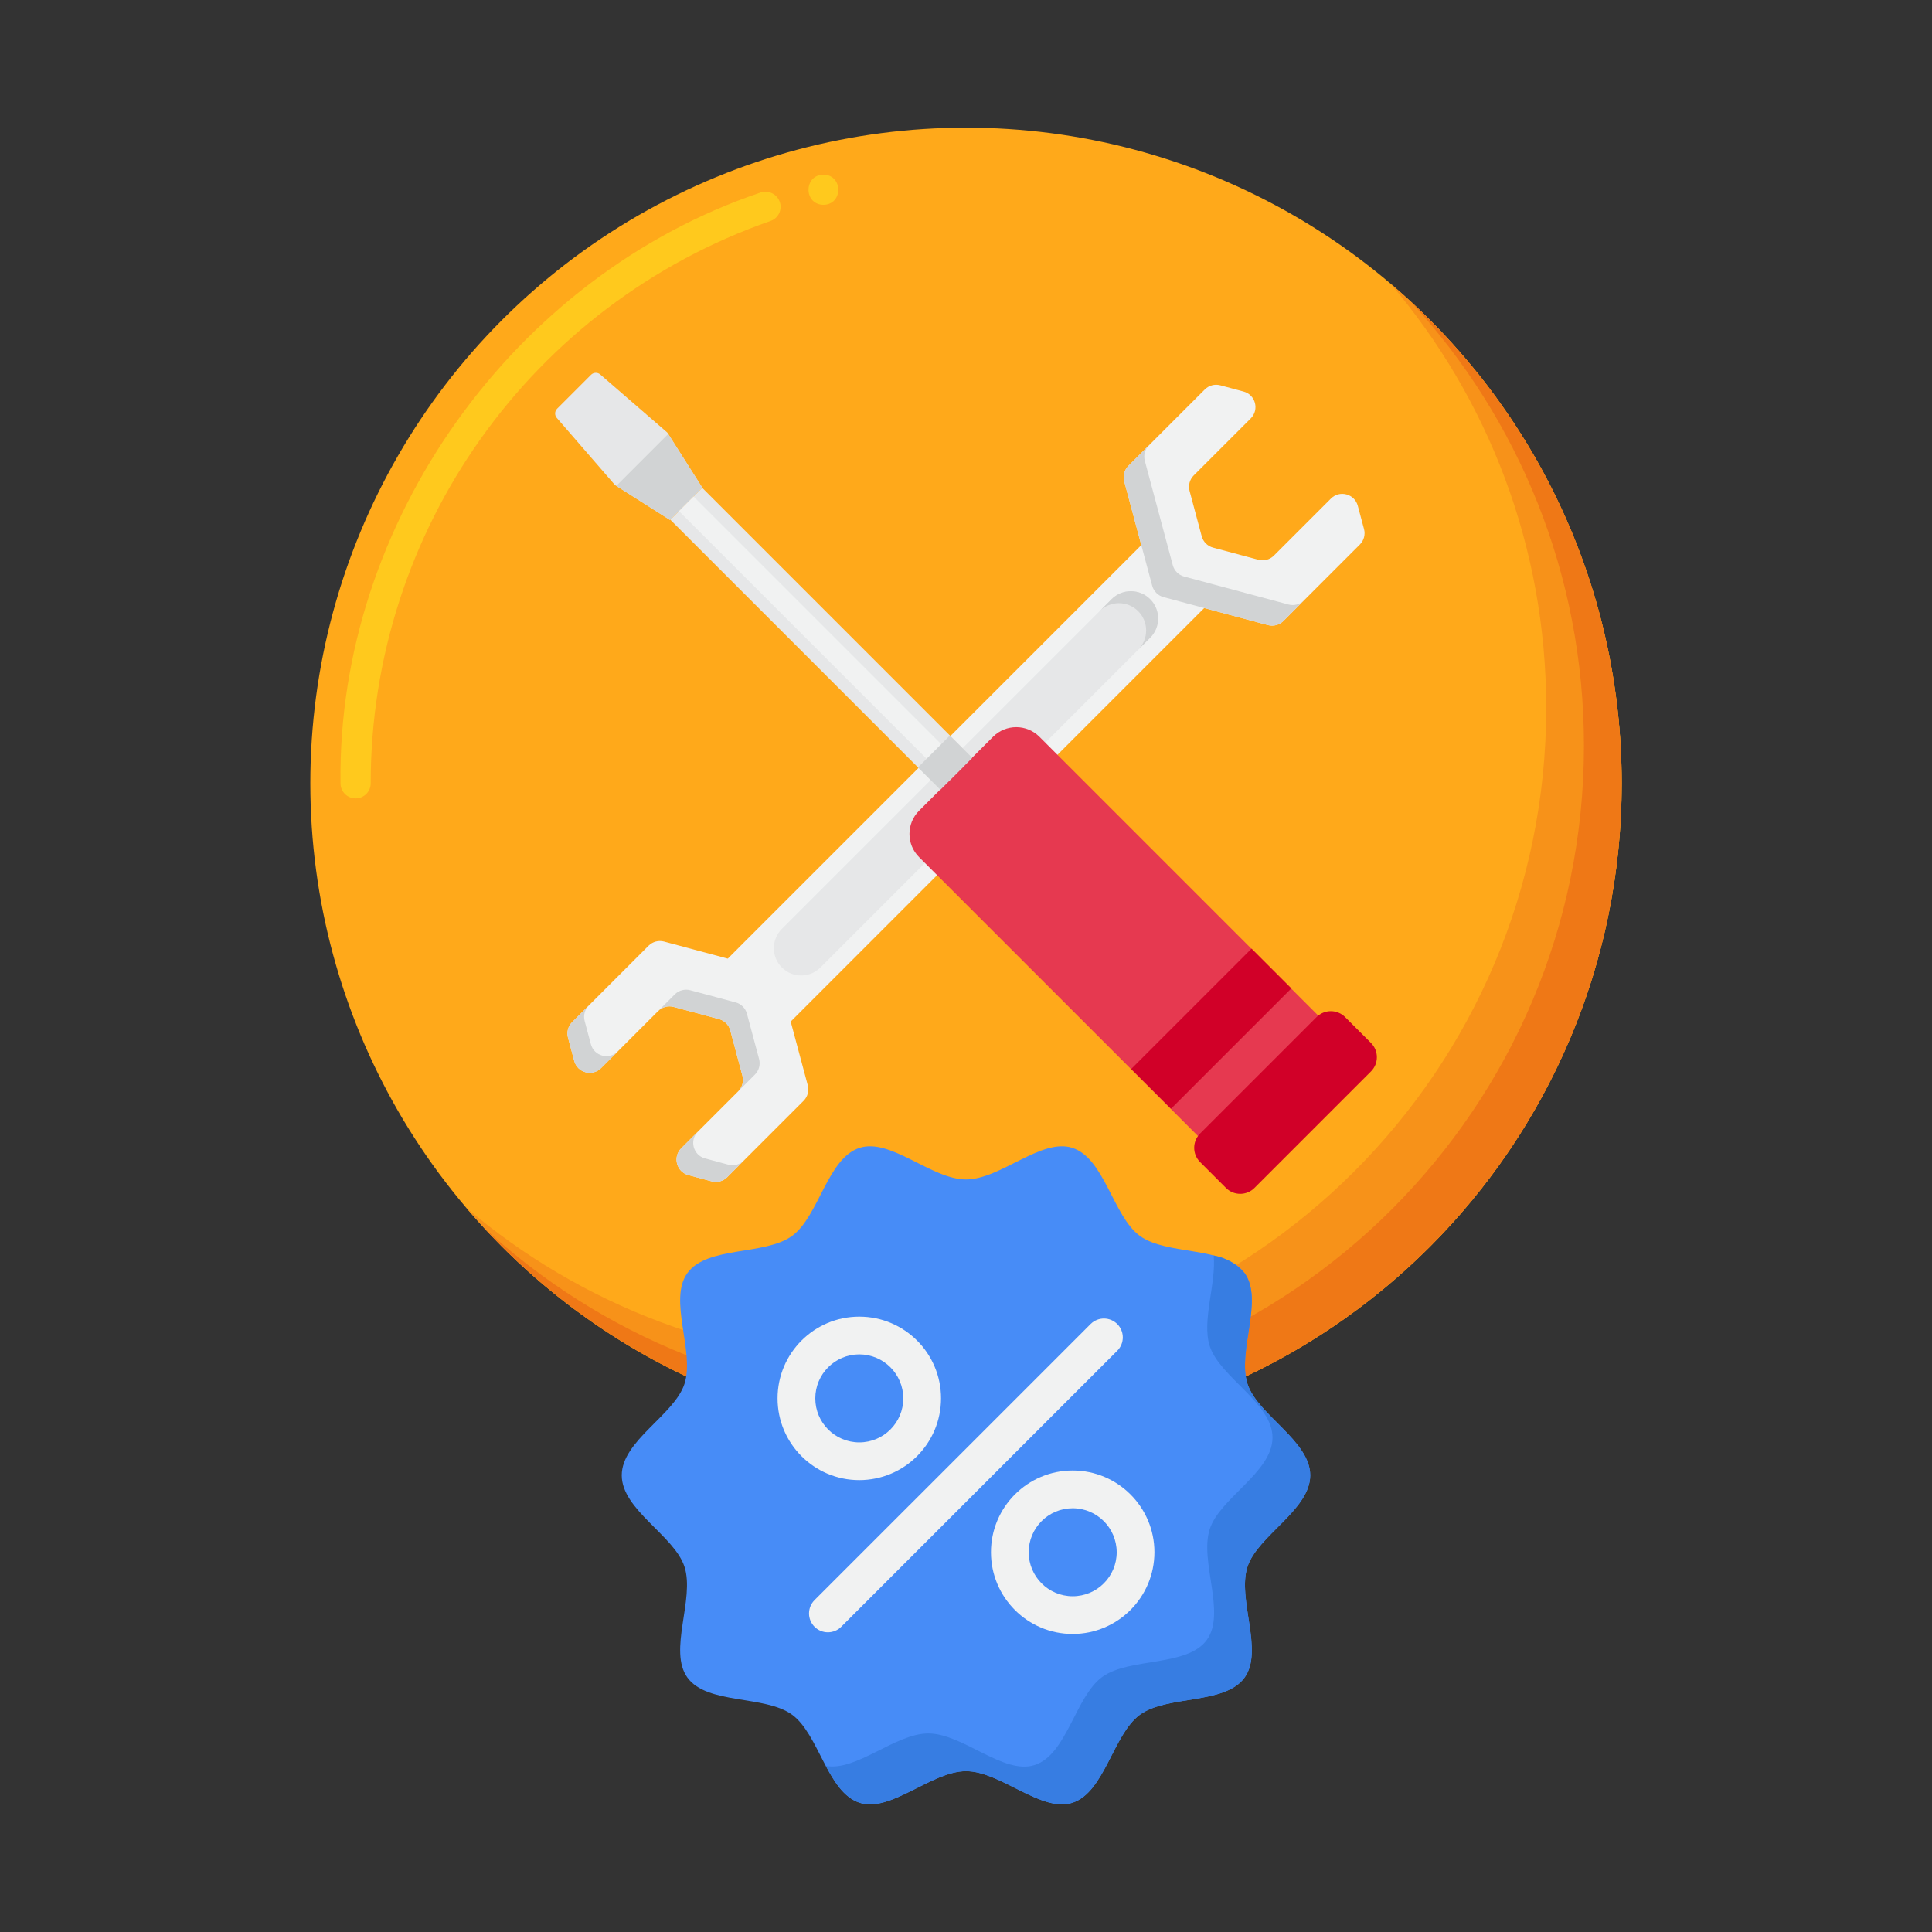 <?xml version="1.0" encoding="utf-8"?>
<!-- Generator: Adobe Illustrator 24.0.0, SVG Export Plug-In . SVG Version: 6.00 Build 0)  -->
<svg version="1.1" id="Layer_1" xmlns="http://www.w3.org/2000/svg" xmlns:xlink="http://www.w3.org/1999/xlink" x="0px" y="0px"
	 viewBox="0 0 256 256" enable-background="new 0 0 256 256" xml:space="preserve">
<rect x="0" y="0" width="256" height="256" fill="#333333" stroke="none"/>
<g>
	<g>
		<g>
			<circle fill="#FFA91A" cx="128" cy="103.795" r="86.881"/>
		</g>
		<g>
			<path fill="#FFC91D" d="M47.12,105.79c-1.101,0-2-0.89-2-2c-0.452-34.54,22.992-67.272,55.66-78.28
				c1.019-0.36,2.189,0.21,2.539,1.23c0.37,1.04-0.18,2.18-1.22,2.54c-31.7,11.05-52.99,41-52.979,74.51
				C49.12,104.9,48.22,105.79,47.12,105.79z M109.109,27.14c-2.639-0.044-2.629-3.953,0-4
				C111.723,23.178,111.744,27.101,109.109,27.14z"/>
		</g>
		<g>
			<path fill="#F79219" d="M184.231,37.563c12.879,15.155,20.65,34.785,20.65,56.231c0,47.983-38.898,86.881-86.881,86.881
				c-21.446,0-41.077-7.771-56.231-20.649c15.936,18.752,39.694,30.649,66.231,30.649c47.983,0,86.881-38.898,86.881-86.881
				C214.881,77.258,202.983,53.5,184.231,37.563z"/>
		</g>
		<g>
			<path fill="#EF7816" d="M186.883,39.911c14.277,15.481,22.997,36.164,22.997,58.883c0,47.983-38.898,86.881-86.881,86.881
				c-22.719,0-43.402-8.721-58.883-22.998c15.875,17.214,38.62,27.998,63.883,27.998c47.983,0,86.881-38.898,86.881-86.881
				C214.881,78.531,204.098,55.787,186.883,39.911z"/>
		</g>
		<g>
			<g>
				<g>
					<g>
						<path fill="#F1F2F2" d="M168.008,82.828c0.735,0.197,1.518-0.013,2.056-0.551l10.124-10.124
							c0.538-0.538,0.748-1.321,0.551-2.056l-0.825-3.079c-0.424-1.582-2.402-2.112-3.56-0.954l-7.556,7.556
							c-0.538,0.538-1.321,0.748-2.056,0.551l-6.004-1.609c-0.734-0.197-1.308-0.77-1.505-1.505l-1.609-6.004
							c-0.197-0.734,0.013-1.518,0.551-2.055l7.556-7.556c1.158-1.158,0.628-3.136-0.954-3.56l-3.079-0.825
							c-0.734-0.197-1.518,0.013-2.056,0.551l-10.124,10.124c-0.538,0.538-0.748,1.321-0.551,2.056l2.262,8.44l-54.796,54.796
							l-8.44-2.262c-0.734-0.197-1.518,0.013-2.056,0.551l-10.124,10.124c-0.538,0.538-0.748,1.321-0.551,2.056l0.825,3.079
							c0.424,1.582,2.402,2.112,3.56,0.954l7.556-7.556c0.538-0.538,1.321-0.748,2.055-0.551l6.004,1.609
							c0.734,0.197,1.308,0.77,1.505,1.505l1.609,6.004c0.197,0.734-0.013,1.518-0.551,2.056l-7.556,7.556
							c-1.158,1.158-0.628,3.136,0.954,3.56l3.079,0.825c0.735,0.197,1.518-0.013,2.056-0.551l10.124-10.124
							c0.538-0.538,0.748-1.321,0.551-2.056l-2.262-8.44l54.796-54.796L168.008,82.828z"/>
					</g>
				</g>
				<g>
					<g>
						<g>
							<path fill="#D1D3D4" d="M170.735,80.1l-13.83-3.706c-0.734-0.197-1.308-0.77-1.505-1.505l-3.706-13.83
								c-0.197-0.734,0.013-1.518,0.551-2.056l-2.727,2.727c-0.538,0.538-0.748,1.321-0.551,2.056l3.706,13.83
								c0.197,0.734,0.77,1.308,1.505,1.505l13.83,3.706c0.734,0.197,1.518-0.013,2.056-0.551l2.727-2.727
								C172.253,80.087,171.47,80.297,170.735,80.1z"/>
						</g>
					</g>
					<g>
						<g>
							<g>
								<path fill="#D1D3D4" d="M78.294,138.363l-0.825-3.079c-0.197-0.734,0.013-1.518,0.551-2.056l-2.208,2.208
									c-0.538,0.538-0.748,1.321-0.551,2.056l0.825,3.079c0.424,1.582,2.402,2.112,3.56,0.954l2.208-2.208
									C80.696,140.476,78.718,139.946,78.294,138.363z"/>
							</g>
						</g>
						<g>
							<g>
								<path fill="#D1D3D4" d="M96.51,154.325l-3.079-0.825c-1.582-0.424-2.112-2.402-0.954-3.56l-2.208,2.208
									c-1.158,1.158-0.628,3.136,0.954,3.56l3.079,0.825c0.734,0.197,1.518-0.013,2.056-0.551l2.208-2.208
									C98.028,154.312,97.244,154.522,96.51,154.325z"/>
							</g>
						</g>
						<g>
							<g>
								<path fill="#D1D3D4" d="M100.033,142.384c0.538-0.538,0.748-1.321,0.551-2.056l-1.609-6.004
									c-0.197-0.734-0.77-1.308-1.505-1.505l-6.004-1.609c-0.734-0.197-1.518,0.013-2.056,0.551l-2.208,2.208
									c0.538-0.538,1.321-0.748,2.056-0.551l6.004,1.609c0.734,0.197,1.308,0.77,1.505,1.505l1.609,6.004
									c0.197,0.734-0.013,1.518-0.551,2.056L100.033,142.384z"/>
							</g>
						</g>
					</g>
				</g>
				<g>
					<g>
						<path fill="#E6E7E8" d="M103.599,128.196L103.599,128.196c1.412,1.412,3.701,1.412,5.113,0l43.689-43.689
							c1.412-1.412,1.412-3.701,0-5.113l0,0c-1.412-1.412-3.701-1.412-5.113,0l-43.689,43.689
							C102.187,124.495,102.187,126.784,103.599,128.196z"/>
					</g>
				</g>
				<g>
					<g>
						<path fill="#D1D3D4" d="M152.401,79.393c-1.412-1.412-3.701-1.412-5.113,0l-1.589,1.589c1.412-1.412,3.701-1.412,5.113,0
							c1.412,1.412,1.412,3.701,0,5.113l1.589-1.589C153.813,83.095,153.813,80.805,152.401,79.393z"/>
					</g>
				</g>
			</g>
			<g>
				<g>
					<g>
						<path fill="#E63950" d="M121.783,107.425l9.799-9.799c1.698-1.698,4.451-1.698,6.148,0l38.246,38.246
							c1.698,1.698,1.698,4.451,0,6.148l-9.799,9.799c-1.698,1.698-4.451,1.698-6.148,0l-38.246-38.246
							C120.085,111.875,120.085,109.123,121.783,107.425z"/>
					</g>
				</g>
				<g>
					<g>
						
							<rect x="149.19" y="132.582" transform="matrix(-0.707 0.707 -0.707 -0.707 370.32 119.228)" fill="#D10028" width="22.553" height="7.456"/>
					</g>
				</g>
				<g>
					<g>
						<path fill="#D10028" d="M159.019,150.201l15.435-15.435c1.043-1.043,2.735-1.043,3.779,0l3.426,3.426
							c1.043,1.043,1.043,2.735,0,3.779l-15.435,15.435c-1.043,1.043-2.735,1.043-3.779,0l-3.426-3.426
							C157.976,152.936,157.976,151.244,159.019,150.201z"/>
					</g>
				</g>
				<g>
					<g>
						<g>
							
								<rect x="105.805" y="59.339" transform="matrix(-0.707 0.707 -0.707 -0.707 245.571 67.555)" fill="#E6E7E8" width="5.978" height="50.596"/>
						</g>
					</g>
					<g>
						<g>
							
								<rect x="107.429" y="59.339" transform="matrix(-0.707 0.707 -0.707 -0.707 245.571 67.555)" fill="#F1F2F2" width="2.731" height="50.596"/>
						</g>
					</g>
					<g>
						<g>
							<path fill="#E6E7E8" d="M73.821,54.155l4.492-4.492c0.333-0.333,0.867-0.352,1.223-0.044l8.891,7.705l4.622,7.281
								l-4.285,4.285l-7.281-4.622l-7.705-8.891C73.469,55.022,73.488,54.488,73.821,54.155z"/>
						</g>
					</g>
					<g>
						<g>
							<polygon fill="#D1D3D4" points="81.664,64.384 88.763,68.891 93.048,64.606 88.541,57.507 							"/>
						</g>
					</g>
				</g>
				<g>
					<g>
						
							<rect x="122.217" y="98.961" transform="matrix(-0.707 0.707 -0.707 -0.707 285.193 83.967)" fill="#D1D3D4" width="5.978" height="4.176"/>
					</g>
				</g>
			</g>
		</g>
	</g>
	<g>
		<g>
			<path fill="#478CF7" d="M173.609,195.485c0,4.575-6.974,7.991-8.314,12.119c-1.389,4.278,2.2,11.132-0.395,14.693
				c-2.618,3.6-10.261,2.291-13.858,4.908c-3.561,2.592-4.667,10.279-8.945,11.668c-4.128,1.34-9.522-4.185-14.1-4.185
				s-9.969,5.525-14.1,4.185c-4.278-1.389-5.384-9.076-8.945-11.668c-3.6-2.617-11.241-1.312-13.858-4.908
				c-2.592-3.561,0.994-10.415-0.395-14.693c-1.34-4.128-8.314-7.544-8.314-12.119s6.974-7.991,8.314-12.119
				c1.389-4.278-2.2-11.132,0.395-14.693c2.618-3.6,10.261-2.291,13.858-4.908c3.561-2.592,4.667-10.279,8.945-11.668
				c4.128-1.34,9.522,4.185,14.1,4.185s9.969-5.525,14.1-4.185c4.278,1.389,5.384,9.076,8.945,11.668
				c3.6,2.617,11.241,1.312,13.858,4.908c2.592,3.561-0.994,10.415,0.395,14.693C166.635,187.494,173.609,190.91,173.609,195.485z"
				/>
		</g>
		<g>
			<path fill="#377DE2" d="M165.3,207.604c1.34-4.128,8.314-7.544,8.314-12.119s-6.979-7.991-8.314-12.115
				c-1.389-4.278,2.2-11.132-0.395-14.693c-1.052-1.223-2.496-2.042-4.086-2.316c0.361,3.7-1.611,8.646-0.519,12.009
				c1.34,4.128,8.314,7.544,8.314,12.119s-6.974,7.991-8.314,12.119c-1.389,4.278,2.2,11.132-0.395,14.693
				c-2.618,3.6-10.261,2.291-13.858,4.908c-3.561,2.592-4.667,10.279-8.945,11.668c-4.128,1.34-9.522-4.185-14.1-4.185
				c-4.385,0-9.52,5.059-13.574,4.3c1.184,2.226,2.486,4.239,4.477,4.885c4.128,1.34,9.522-4.185,14.1-4.185
				c4.578,0,9.969,5.525,14.1,4.185c4.278-1.389,5.384-9.076,8.945-11.668c3.6-2.617,11.24-1.312,13.858-4.908
				C167.492,218.736,163.906,211.882,165.3,207.604z"/>
		</g>
		<g>
			<path fill="#F1F2F2" d="M113.861,196.122c-5.981,0-10.83-4.849-10.83-10.83c0-5.981,4.849-10.83,10.83-10.83
				c5.981,0,10.83,4.849,10.83,10.83C124.684,191.27,119.84,196.115,113.861,196.122z M113.861,179.463c-3.22,0-5.83,2.61-5.83,5.83
				c0,3.22,2.61,5.83,5.83,5.83c3.22,0,5.83-2.61,5.83-5.83c0,0,0-0.001,0-0.001C119.687,182.073,117.079,179.466,113.861,179.463z"
				/>
		</g>
		<g>
			<path fill="#F1F2F2" d="M142.138,216.508c-5.981,0-10.83-4.849-10.83-10.83s4.849-10.83,10.83-10.83s10.83,4.849,10.83,10.83
				C152.961,211.656,148.117,216.501,142.138,216.508z M142.138,199.849c-3.22,0-5.83,2.61-5.83,5.83s2.61,5.83,5.83,5.83
				s5.83-2.61,5.83-5.83c0,0,0-0.001,0-0.001C147.964,202.459,145.356,199.852,142.138,199.849z"/>
		</g>
		<g>
			<path fill="#F1F2F2" d="M109.7,216.288c-1.381,0-2.5-1.119-2.5-2.5c0-0.663,0.263-1.299,0.732-1.768l36.607-36.606
				c0.993-0.959,2.576-0.932,3.535,0.061c0.936,0.969,0.936,2.505,0,3.474l-36.607,36.607
				C110.999,216.025,110.363,216.288,109.7,216.288z"/>
		</g>
	</g>
</g>
</svg>
